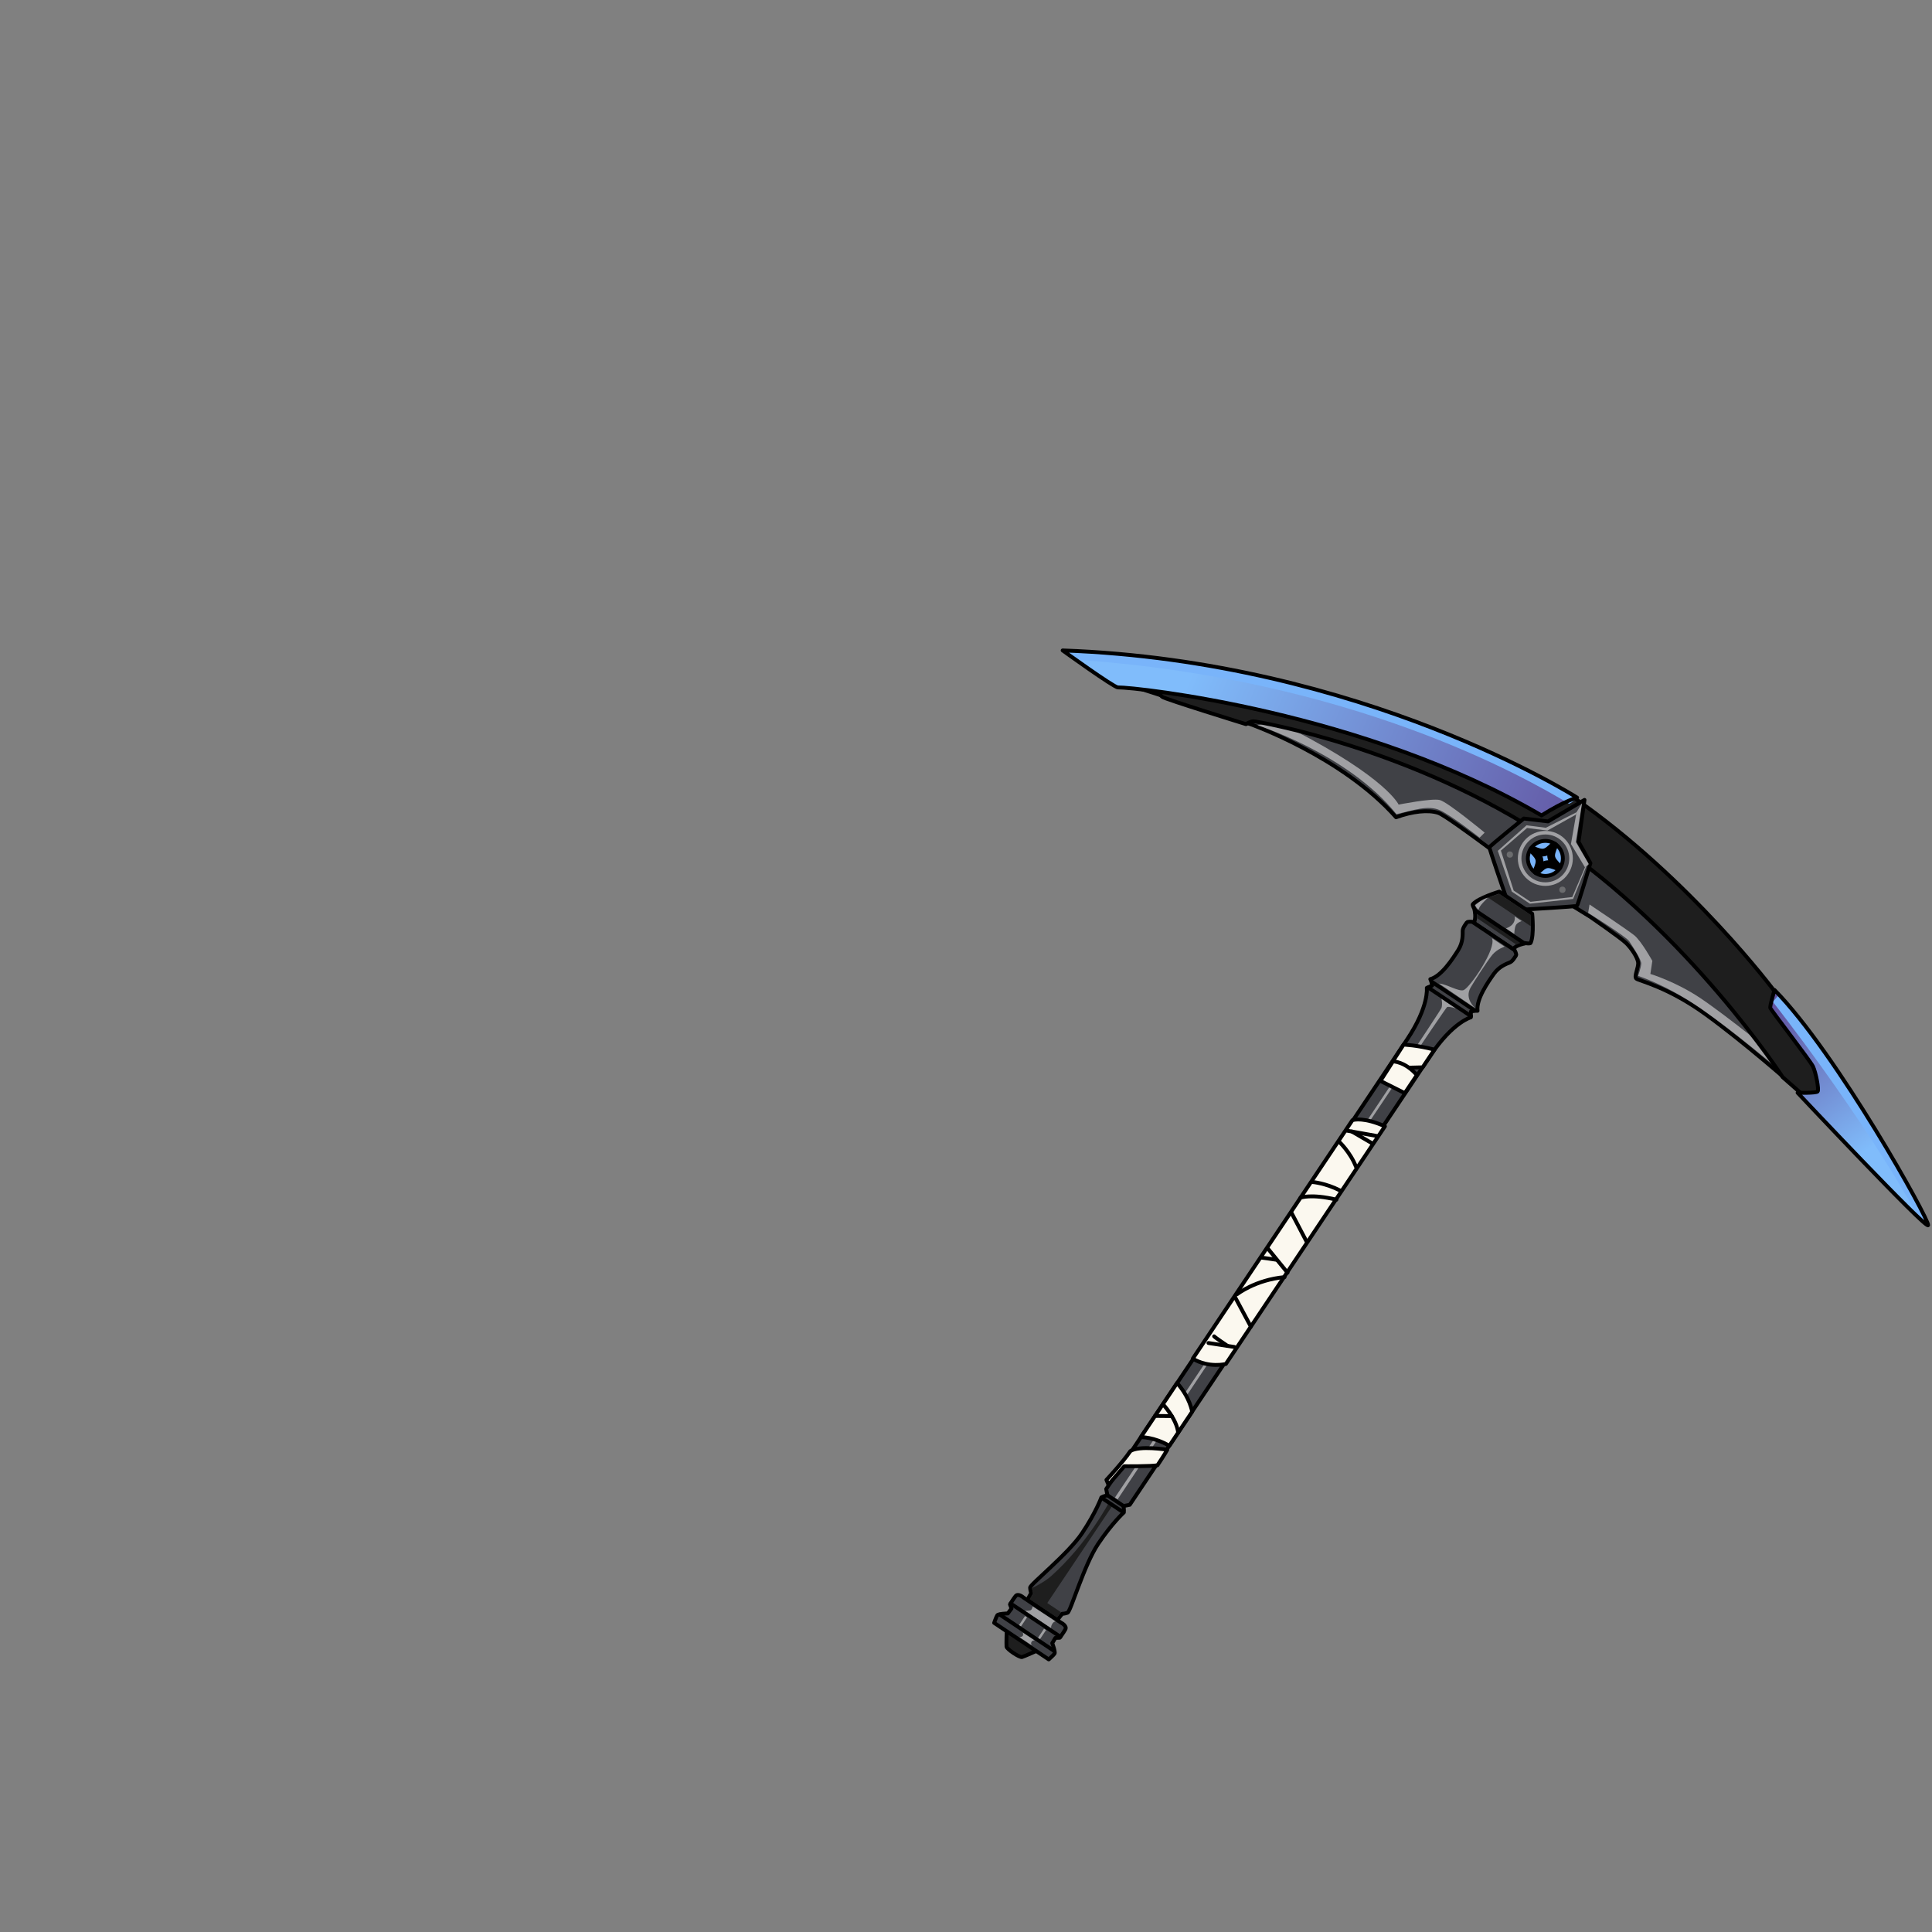 <svg xmlns="http://www.w3.org/2000/svg" width="500" height="500" version="1.1"><rect width="100%" height="100%" fill="#808080" stroke="none"/><g id="x9184"><g><g><g><g><path style="fill:#404146;stroke:#000000;stroke-linecap:round;stroke-linejoin:round;" d="M407.912,213.107c46.221,30.936,55.196,66.979,55.196,66.979s-11.544-10.204-21.544-17.481c-10.002-7.277-17.462-8.77-18.099-9.343s0.644-2.922,0.479-4.2c-0.164-1.277-1.675-3.599-3.083-4.979c-1.408-1.38-9.298-6.806-9.298-6.806l-14.03-8.663c0,0-22.652-17.349-25.272-18.228c-2.621-0.879-6.721-0.416-10.958,1.123c-13.952-15.753-37.798-24.132-37.798-24.132l-28.55-9.194C294.955,178.184,361.691,182.171,407.912,213.107z"></path><path style="opacity:0.5;fill:#FFFFFF;" d="M411.012,236.251c0,0,9.87,6.168,10.624,7.329c0.754,1.162,3.167,4.745,3.115,5.803c-0.054,1.059-0.813,3.174-0.813,3.174s7.407,2.333,16.217,8.448c8.812,6.116,19.684,15.362,19.684,15.362l0.559-2.471c0,0-13.44-10.963-20.388-15.613c-6.372-4.265-12.894-6.225-12.894-6.225l0.51-3.377c0,0-2.863-5.197-4.727-6.663c-1.862-1.466-11.529-7.936-11.529-7.936L411.012,236.251z"></path><path style="opacity:0.5;fill:#FFFFFF;" d="M325.401,187.7c0,0,23.328,7.302,36.003,23.002c4.387-1,8.171-2.404,11.193-1.038c3.021,1.367,10.321,7.126,10.321,7.126l1.312-1.308c0,0-9.563-7.932-11.629-8.439c-2.065-0.508-10.639,1.19-10.639,1.19s-3.063-6.862-27.287-19.357C328.983,186.598,325.401,187.7,325.401,187.7z"></path></g><path style="fill:#1E1E1E;stroke:#000000;stroke-linecap:round;stroke-linejoin:round;" d="M299.288,178.46c0.201,0.572,0.872,1.312,1.509,1.885c0.639,0.573,21.664,7.064,21.664,7.064s1.077-0.737,1.952-0.735c0.873,0,41.19,6.864,76.938,30.79c35.748,23.927,60.011,61.309,60.011,61.309l5.604,4.918c0,0,9.111-1.193,8.608-1.968c-0.504-0.774-16.12-24.932-16.12-24.932s-21.791-29.313-52.268-50.44c-21.795-9.047-102.715-31.276-102.715-31.276L299.288,178.46z"></path><g id="leftXMLID_68_"><g><linearGradient id="leftXMLID_137_" gradientUnits="userSpaceOnUse" x1="266.943" y1="325.167" x2="376.368" y2="303.718" gradientTransform="matrix(0.831 0.556 -0.556 0.831 267.393 -244.626)"><stop offset="0" style="stop-color:#80BCFB"></stop><stop offset="1" style="stop-color:#6254A1"></stop></linearGradient><path style="fill:url(#leftXMLID_137_);" d="M408.153,206.421c0,0-3.155,0.792-9.212,4.613c-45.861-26.899-104.924-33.186-109.631-33.134c-1.023,0.014-14.295-9.568-14.295-9.568C352.773,171.104,408.153,206.421,408.153,206.421z"></path></g><path style="fill:#79B4FA;" d="M406.073,208.012c1.017-0.41,2.087-1.593,2.087-1.593s-55.387-35.322-133.149-38.085c0,0,1.415,1.021,3.354,2.395C349.723,175.544,394.593,201.102,406.073,208.012z"></path><g><path style="fill:none;stroke:#000000;stroke-linecap:round;stroke-linejoin:round;" d="M275.016,168.332c0,0,13.271,9.582,14.295,9.568c4.707-0.052,63.77,6.235,109.631,33.134c6.057-3.82,9.212-4.613,9.212-4.613S352.773,171.104,275.016,168.332z"></path></g></g><g id="leftXMLID_66_"><g><linearGradient id="leftXMLID_138_" gradientUnits="userSpaceOnUse" x1="480.749" y1="331.372" x2="440.033" y2="314.649" gradientTransform="matrix(0.831 0.556 -0.556 0.831 267.393 -244.626)"><stop offset="0" style="stop-color:#80BCFB"></stop><stop offset="1" style="stop-color:#6254A1"></stop></linearGradient><path style="fill:url(#leftXMLID_138_);" d="M469.196,275.991c-0.738-1.51-10.834-14.53-11.03-15.099c-0.196-0.57,1.085-4.681,1.085-4.681c16.07,16.302,40.228,59.731,39.742,60.877c-0.467,1.14-33.77-34.273-33.77-34.273s4.738,0.109,5.175-0.333C470.827,282.052,469.928,277.514,469.196,275.991z"></path></g><path style="fill:#79B4FA;" d="M460.729,257.062l-1.919,2.215c0,0,22.733,28.775,37.404,55.219c2.112,2.725,2.778,2.594,2.778,2.594S486.38,289.977,460.729,257.062z"></path><g><g id="leftXMLID_67_"><path style="fill:none;stroke:#000000;stroke-linecap:round;stroke-linejoin:round;" d="M459.251,256.212c0,0-1.281,4.11-1.085,4.681c0.196,0.568,10.292,13.589,11.03,15.099c0.731,1.522,1.631,6.061,1.202,6.491c-0.437,0.442-5.175,0.333-5.175,0.333s33.303,35.413,33.77,34.273C499.479,315.943,475.321,272.514,459.251,256.212z"></path></g></g></g></g><g><g><path style="fill:#404146;stroke:#000000;stroke-linecap:round;stroke-linejoin:round;" d="M411.597,223.38l-3.074-5.518l1.545-10.849l-9.439,5.564l-6.274-0.739c0,0-8.818,7.108-8.889,7.437c-0.07,0.33,4.24,12.766,4.24,12.766l4.986,3.337c0,0,13.142-0.756,13.419-0.946C408.388,234.243,411.597,223.38,411.597,223.38z"></path><polygon style="opacity:0.5;fill:#FFFFFF;" points="410.193,224.47 410.494,224.321 407.127,232.646 395.927,233.874 391.253,230.745 387.632,220.199 395.063,213.591 400.054,214.224 408.001,210.218 407.85,210.818 400.469,214.953 395.2,214.285 388.43,220.131 391.738,230.469 396.102,233.389 406.908,232.149 "></polygon><polygon style="opacity:0.5;fill:#FFFFFF;" points="409.426,207.862 407.813,217.914 411.2,223.64 410.193,224.47 406.563,218.431 408.001,210.218 "></polygon><circle style="opacity:0.5;fill:#FFFFFF;" cx="399.934" cy="222.153" r="7.117"></circle><circle style="fill:#404146;" cx="399.933" cy="222.154" r="6.194"></circle><g><circle style="fill:#79B4FA;stroke:#000000;stroke-linecap:round;stroke-linejoin:round;" cx="399.934" cy="222.154" r="4.531"></circle><g><path style="fill:none;stroke:#000000;stroke-width:2;stroke-linecap:round;stroke-linejoin:round;" d="M403.298,224.405c-2.817-1.192-3.466-1.063-5.616,1.112c1.192-2.817,1.064-3.465-1.111-5.615c2.816,1.192,3.464,1.063,5.614-1.112C400.993,221.606,401.121,222.254,403.298,224.405z"></path></g></g><g><circle style="fill:#6B6C6E;" cx="404.356" cy="230.265" r="0.813"></circle><circle style="fill:#6B6C6E;" cx="390.749" cy="221.157" r="0.813"></circle></g></g><g><path style="fill:#404146;stroke:#000000;stroke-linecap:round;stroke-linejoin:round;" d="M388.514,239.216l-6.909-3.723c0,0,0.516,2.151-0.197,3.328c2.701,1.808,5.09,3.407,5.09,3.407s2.39,1.599,5.09,3.406c0.817-1.108,3.002-1.451,3.002-1.451L388.514,239.216z"></path><polygon style="fill:#1E1E1E;" points="382.309,236.542 382.353,237.674 392.44,244.476 393.795,243.878 "></polygon><path style="fill:#404146;stroke:#000000;stroke-linecap:round;stroke-linejoin:round;" d="M390.767,249.071c0.745-0.328,1.371-1.488,1.58-1.799c0.209-0.312-0.361-1.37-0.361-1.37l-10.978-7.348c0,0-1.195-0.124-1.404,0.188c-0.208,0.312-1.043,1.333-1.062,2.147c-0.019,0.815,0.168,2.896-1.17,5.008c-1.339,2.112-4.26,6.701-7.208,7.509c0.363,0.695,0.465,1.666,0.465,1.666l-1.37,0.587c0,0,0.633,4.784-5.139,13.406c-5.771,8.622-77.837,116.294-77.837,116.294l0.322,1.619c-0.924,0.183-1.572,0.551-1.572,0.551s-1.395,3.881-5.01,9.282c-3.615,5.402-13.477,13.242-13.432,14.074s0.275,1.387,0.275,1.387l-0.974,1.756l7.755,5.19l1.251-1.569c0,0,0.601,0.001,1.387-0.274s4.277-12.38,7.893-17.782c3.615-5.401,6.672-8.169,6.672-8.169s0.093-0.74-0.091-1.664l1.619-0.321c0,0,72.065-107.671,77.837-116.293c5.771-8.622,10.436-9.862,10.436-9.862l0.02-1.49c0,0,0.938-0.275,1.717-0.204c-0.375-3.034,2.753-7.483,4.195-9.526S390.02,249.399,390.767,249.071z"></path><path style="opacity:0.5;fill:#FFFFFF;" d="M373.047,258.469l3.843,2.572c0,0-1.687-0.625-2.368-0.431s-85.311,127.46-85.311,127.46l-0.692-0.463c0,0,84.233-125.625,84.547-126.769C373.38,259.695,373.047,258.469,373.047,258.469z"></path><g><line style="fill:none;stroke:#000000;stroke-linecap:round;stroke-linejoin:round;" x1="370.593" y1="254.119" x2="381.673" y2="261.535"></line><line style="fill:none;stroke:#000000;stroke-linecap:round;stroke-linejoin:round;" x1="369.62" y1="255.574" x2="380.7" y2="262.99"></line></g><path style="opacity:0.5;fill:#FFFFFF;" d="M386.116,242.8l3.272,2.19c0,0-1.918,0.622-3.158,2.098c-1.24,1.477-4.901,7.18-5.667,8.541c-1.644,2.924,1.262,5.307,1.262,5.307s-7.677-5.238-9.407-6.396c1.85,0.084,5.214,2.217,6.402,1.691C380.477,255.496,387.368,245.48,386.116,242.8z"></path><path style="fill:#1E1E1E;" d="M267.189,410.936c0,0-0.082,1.097,0.286,1.595c0.346,0.532,3.415,2.537,3.415,2.537l17.174-25.658l-0.981-0.707c0,0-5.589,10.748-15.058,19.203C270.177,409.555,267.189,410.936,267.189,410.936z"></path><line style="fill:none;stroke:#000000;stroke-linecap:round;stroke-linejoin:round;" x1="285.168" y1="387.671" x2="290.673" y2="391.355"></line><line style="fill:none;stroke:#000000;stroke-linecap:round;stroke-linejoin:round;" x1="286.605" y1="386.979" x2="290.676" y2="389.702"></line><polygon style="fill:#1E1E1E;" points="266.455,413.904 267.36,412.403 274.597,417.247 273.519,418.632 "></polygon><path style="fill:#404146;stroke:#000000;stroke-linecap:round;stroke-linejoin:round;" d="M396.527,236.457l-8.518-5.702c0,0-5.359,1.603-6.837,3.246c-0.254,0.283,0.691,1.666,0.691,1.666l12.465,8.344c0,0,1.638,0.346,1.803,0.003C397.089,242.022,396.527,236.457,396.527,236.457z"></path><path style="opacity:0.5;fill:#FFFFFF;" d="M391.98,237.147l1.835,1.229c0,0-1.133,0.345-1.505,1.049c-0.371,0.704-0.42,2.276-0.42,2.276l-2.146-1.437c0,0,1.249-0.367,1.874-1.302C392.244,238.027,391.98,237.147,391.98,237.147z"></path><path style="opacity:0.5;fill:#FFFFFF;" d="M385.102,232.294c0,0-2.616,2.411-2.363,3.081c-0.439,0.056-0.969-1.1-0.969-1.1S383.517,232.639,385.102,232.294z"></path><path style="fill:#1E1E1E;" d="M388.003,231.329l8.137,5.446c0,0,0.03,2.427,0.007,2.912c-3.013-2.016-11.045-7.393-11.045-7.393L388.003,231.329z"></path><path style="fill:#1E1E1E;stroke:#000000;stroke-linecap:round;stroke-linejoin:round;" d="M264.533,424.45l-3.992-2.874c0,0-0.124,3.93-0.055,4.577c0.067,0.647,3.39,2.871,4.015,2.688c0.624-0.184,4.211-1.796,4.211-1.796L264.533,424.45z"></path><path style="fill:#404146;stroke:#000000;stroke-linecap:round;stroke-linejoin:round;" d="M272.32,425.249l0.811-1.361l1.135-0.045c0,0,0.901-1.2,1.437-2.146c0.531-0.948-1.131-1.76-1.131-1.76l-9.694-6.489c0,0-1.386-1.228-2.056-0.373c-0.673,0.854-1.438,2.146-1.438,2.146l0.391,1.064l-0.95,1.269c0,0-2.451,0.065-2.729,0.479c-0.277,0.416-0.811,1.964-0.811,1.964l14.128,9.456c0,0,1.226-1.084,1.504-1.499C273.194,427.539,272.32,425.249,272.32,425.249z"></path><rect x="264.44" y="418.078" transform="matrix(-0.831 -0.556 0.556 -0.831 251.452 915.487)" style="opacity:0.5;fill:#FFFFFF;" width="0.625" height="2.959"></rect><rect x="269.357" y="421.369" transform="matrix(-0.831 -0.556 0.556 -0.831 258.625 924.247)" style="opacity:0.5;fill:#FFFFFF;" width="0.625" height="2.959"></rect><path style="opacity:0.5;fill:#FFFFFF;" d="M267.273,415.754c0,0-0.094,0.439-0.349,0.82c-0.256,0.381-1.745,0.286-1.745,0.286l6.89,4.61c0,0-0.219-0.346,0.199-1.119s0.937-0.727,0.937-0.727L267.273,415.754z"></path><path style="opacity:0.5;fill:#FFFFFF;" d="M264.671,422.487c0,0,0.255,0.52,0.022,0.866s-0.867,0.322-0.867,0.322l3.186,2.132c0,0-0.334-0.475-0.033-0.925c0.302-0.449,0.833-0.345,0.833-0.345L264.671,422.487z"></path><g><line style="fill:none;stroke:#000000;stroke-linecap:round;stroke-linejoin:round;" x1="261.536" y1="414.973" x2="274.44" y2="423.608"></line><line style="fill:none;stroke:#000000;stroke-linecap:round;stroke-linejoin:round;" x1="258.74" y1="417.854" x2="272.843" y2="427.292"></line></g></g></g></g><g><g><path style="fill:#FBF8EF;stroke:#000000;stroke-linecap:round;stroke-linejoin:round;" d="M363.236,270.355c0,0,3.536,0.11,8.006,1.297c-1.946,2.908-3.059,4.571-3.059,4.571l-8.876,0.226L363.236,270.355z"></path><path style="fill:#FBF8EF;stroke:#000000;stroke-linecap:round;stroke-linejoin:round;" d="M360.49,274.684c0,0,3.154,0.006,6.199,3.548c-2.087,3.116-3.129,4.674-3.129,4.674l-6.305-3.166L360.49,274.684z"></path><g><path style="fill:#FBF8EF;stroke:#000000;stroke-linecap:round;stroke-linejoin:round;" d="M349.992,289.918c0.416-0.173,3.087-0.791,8.422,1.576c-8.899,13.297-41.161,61.496-41.161,61.496s-4.37,1.137-8.561-1.367C319.121,336.04,349.992,289.918,349.992,289.918z"></path><g><line style="fill:none;stroke:#000000;stroke-linecap:round;stroke-linejoin:round;" x1="312.756" y1="347.573" x2="319.445" y2="348.592"></line><path style="fill:none;stroke:#000000;stroke-linecap:round;stroke-linejoin:round;" d="M314.216,345.844c0.346,0.382,3.357,2.397,3.357,2.397"></path><line style="fill:none;stroke:#000000;stroke-linecap:round;stroke-linejoin:round;" x1="319.573" y1="335.592" x2="323.719" y2="343.33"></line><path style="fill:none;stroke:#000000;stroke-linecap:round;stroke-linejoin:round;" d="M320.164,334.934c0,0,4.756-3.736,12.28-4.415"></path><line style="fill:none;stroke:#000000;stroke-linecap:round;stroke-linejoin:round;" x1="328.09" y1="323.091" x2="333.209" y2="329.376"></line><path style="fill:none;stroke:#000000;stroke-linecap:round;stroke-linejoin:round;" d="M326.491,325.48c0,0,2.772,0.352,3.708,0.526"></path><line style="fill:none;stroke:#000000;stroke-linecap:round;stroke-linejoin:round;" x1="334.313" y1="314.02" x2="338.077" y2="321.203"></line><path style="fill:none;stroke:#000000;stroke-linecap:round;stroke-linejoin:round;" d="M336.573,309.967c0,0,2.671-1.069,9.29,0.503"></path><path style="fill:none;stroke:#000000;stroke-linecap:round;stroke-linejoin:round;" d="M339.735,305.916c0,0,3.293,0.249,7.103,2.198"></path><path style="fill:none;stroke:#000000;stroke-linecap:round;stroke-linejoin:round;" d="M346.48,295.39c0,0,2.977,2.744,4.46,6.596"></path><line style="fill:none;stroke:#000000;stroke-linecap:round;stroke-linejoin:round;" x1="348.635" y1="292.62" x2="356.294" y2="293.986"></line><line style="fill:none;stroke:#000000;stroke-linecap:round;stroke-linejoin:round;" x1="349.849" y1="292.83" x2="355.043" y2="295.855"></line></g></g></g><g><path style="fill:#FBF8EF;stroke:#000000;stroke-linecap:round;stroke-linejoin:round;" d="M304.625,357.925l-9.387,14.023c0,0,3.397-0.133,7.38,2.232c3.338-4.986,5.91-8.829,5.91-8.829S307.98,361.676,304.625,357.925z"></path><path style="fill:none;stroke:#000000;stroke-linecap:round;stroke-linejoin:round;" d="M301.043,363.5c0,0,3.426,3.646,3.87,7.253"></path><line style="fill:none;stroke:#000000;stroke-linecap:round;stroke-linejoin:round;" x1="298.923" y1="366.442" x2="303.257" y2="366.485"></line></g><path style="fill:#FBF8EF;stroke:#000000;stroke-linecap:round;stroke-linejoin:round;" d="M302.097,375.186c0,0-7.348-1.158-9.569,0.364c-1.946,2.908-6.185,7.441-6.185,7.441l0.518,1.25l4.101-4.777c0,0,6.95,0.064,8.597-0.261C301.297,376.605,302.097,375.186,302.097,375.186z"></path></g></g></g></svg>